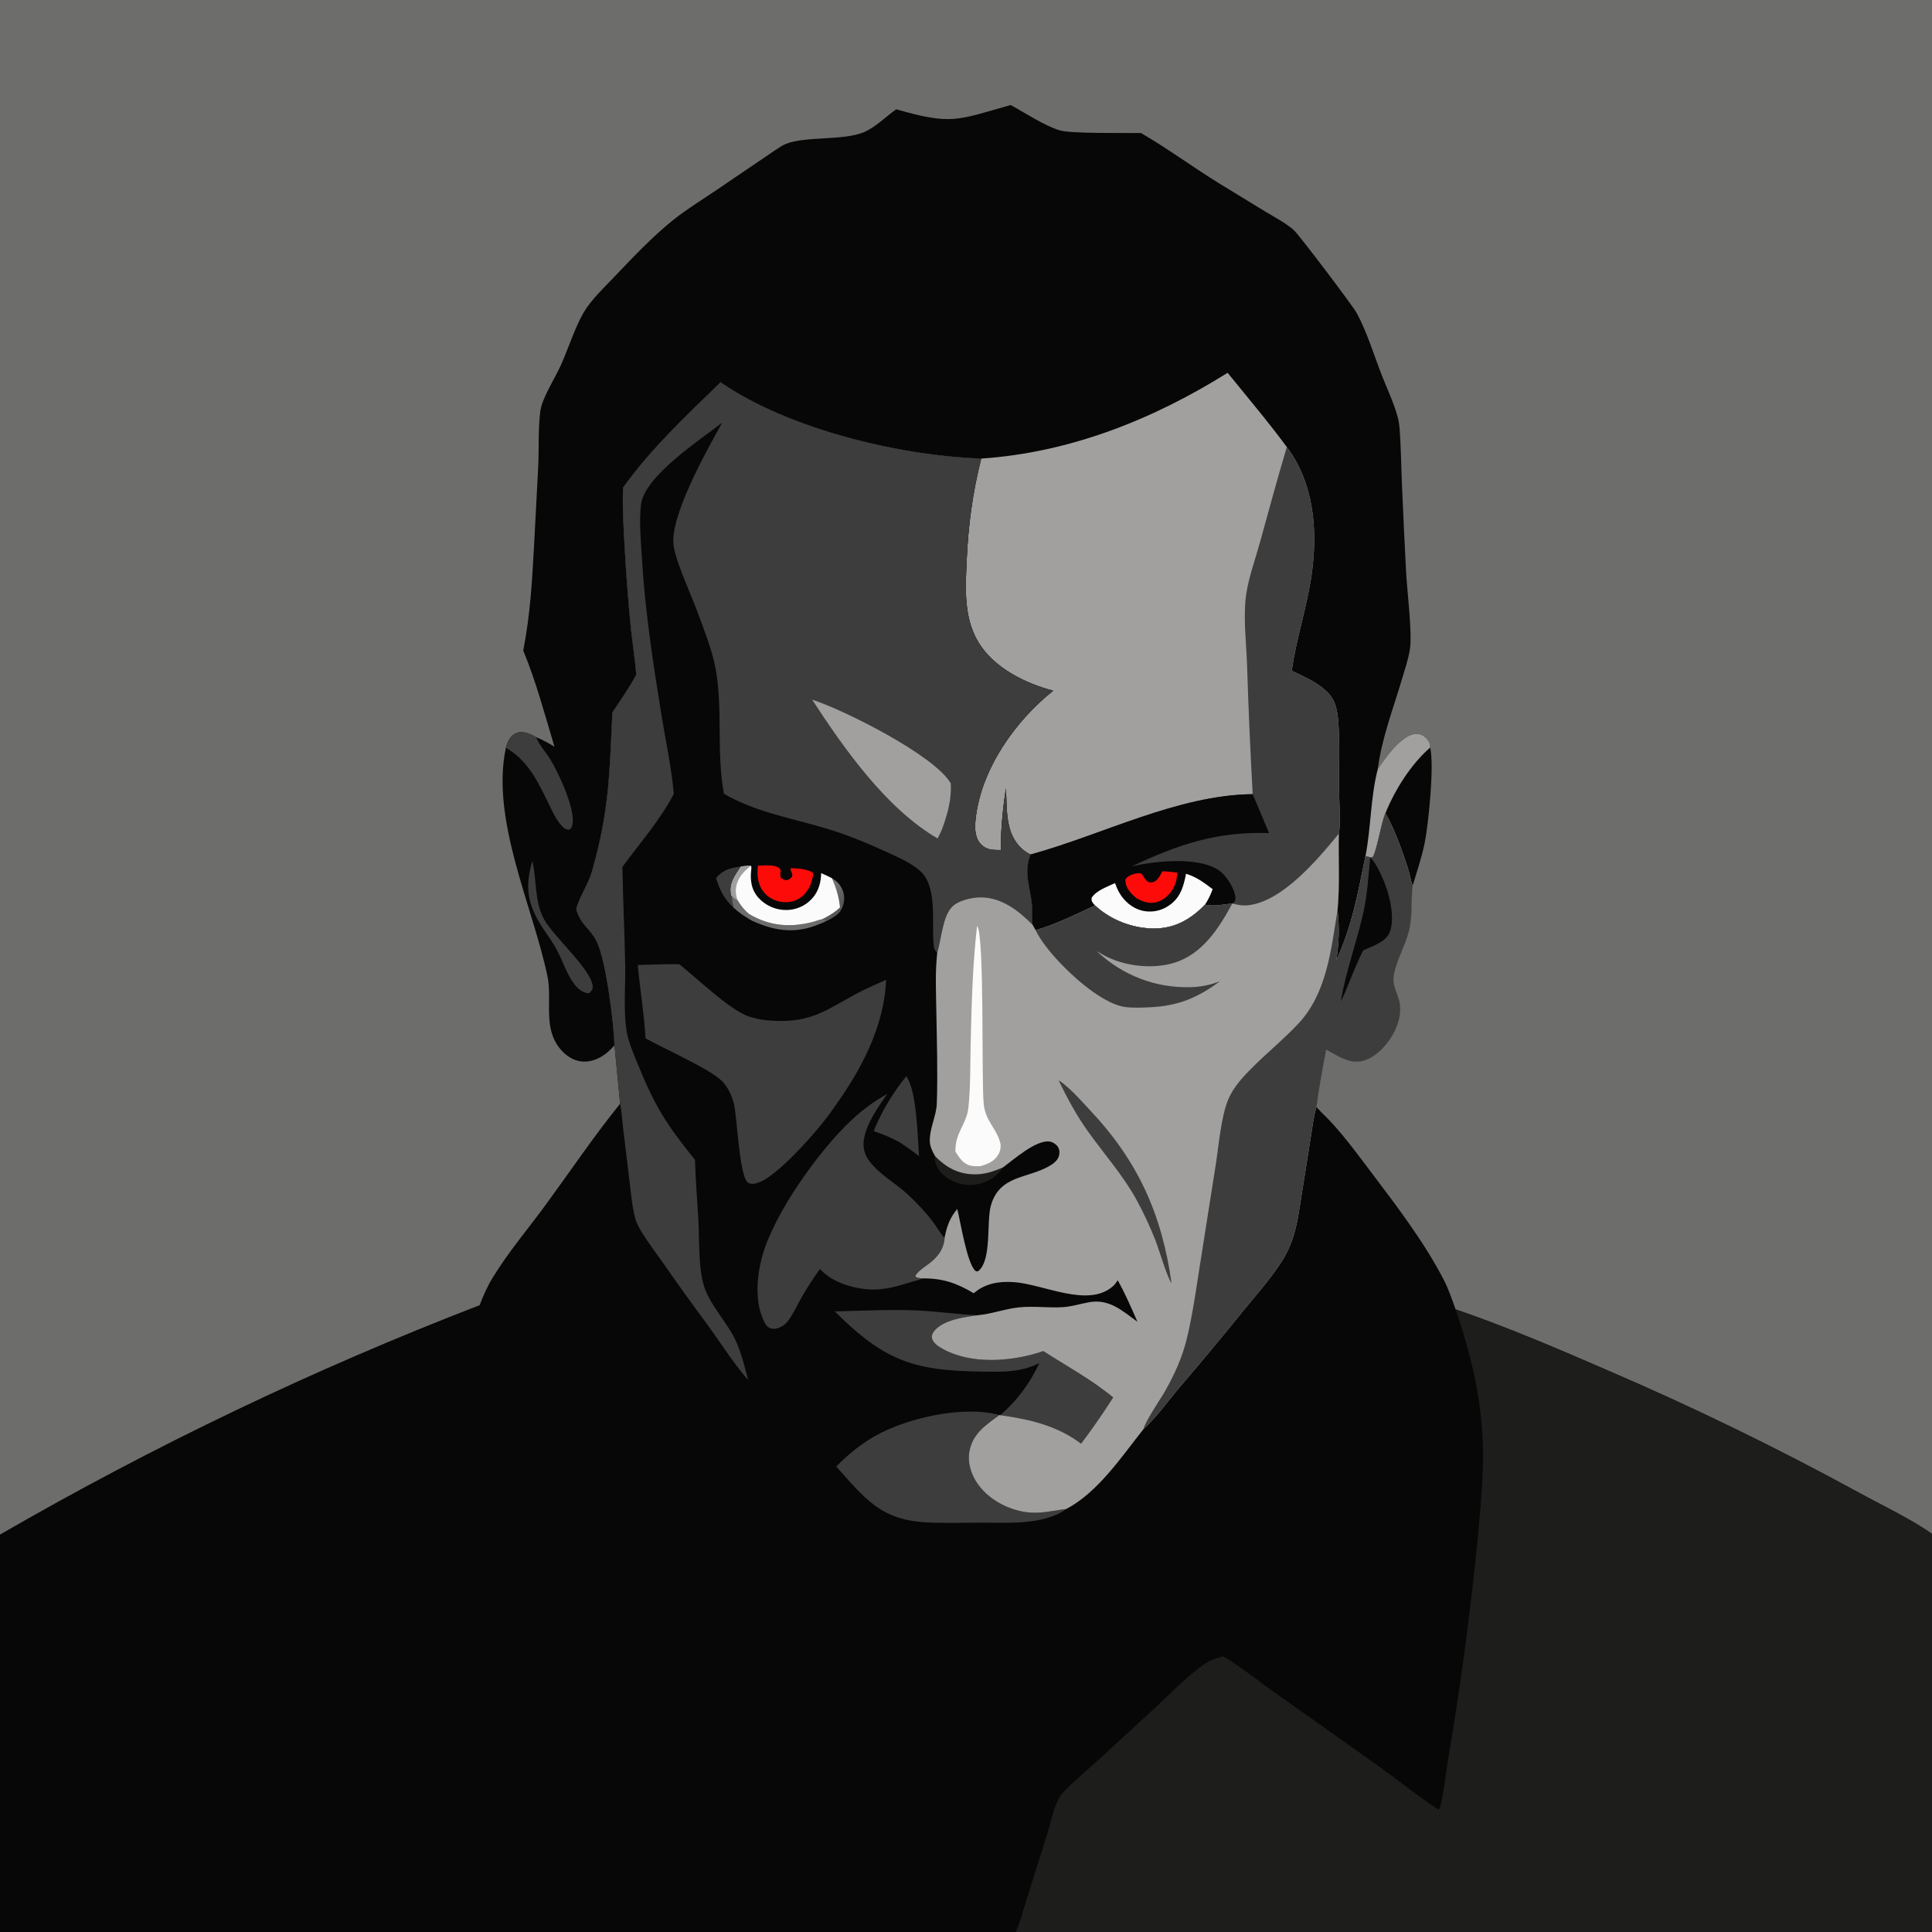 <?xml version="1.0" encoding="utf-8" ?>
<svg xmlns="http://www.w3.org/2000/svg" xmlns:xlink="http://www.w3.org/1999/xlink" width="1024" height="1024">
	<rect width="100%" height="100%" fill="#333333" stroke="none"/>
	<path fill="#6D6D6C" d="M0 0L1024 0L1024 813.007L1024 1024L538.44 1024L0 1024L0 813.361L0 0Z"/>
	<path fill="#070707" d="M758.006 396.206C760.332 405.465 757.043 437.637 755 447.34C753.434 454.784 750.942 462.122 748.751 469.407C747.622 466.733 747.212 463.325 746.299 460.501C743.151 450.768 739.303 439.904 734.306 431.001C739.308 418.559 747.895 404.964 758.006 396.206Z"/>
	<path fill="#070707" d="M535.66 55.658C543.397 59.89 553.382 66.536 561.634 69.079C567.656 70.936 596.087 70.381 604.766 70.515C618.811 78.656 631.958 88.387 645.761 96.944L670.581 112.098C675.565 115.119 681.169 118.009 685.599 121.811C688.298 124.127 717.071 162.162 719.119 165.961C724.529 175.999 728.061 187.74 732.193 198.415C735.04 205.769 738.65 213.188 740.722 220.774C741.374 223.162 741.701 225.522 741.881 227.988C742.539 236.976 742.622 246.058 742.991 255.065Q743.999 279.174 745.26 303.272C745.785 313.463 748.684 335.75 747.238 344.404C746.384 349.521 744.665 354.572 743.199 359.544C738.63 375.043 732.286 391.428 730.301 407.465C733.731 402.681 737.069 397.822 741.431 393.821C744.062 391.409 747.615 388.655 751.395 388.995C753.359 389.172 755.184 390.236 756.416 391.761C757.535 393.145 758.159 394.396 758.006 396.206C747.895 404.964 739.308 418.559 734.306 431.001C734.24 431.159 734.172 431.316 734.107 431.475C731.938 436.845 729.775 450.947 727.552 454.377C726.075 454.399 725.113 454.172 723.729 453.735C719.905 472.67 716.539 491.393 708.236 509.013Q708.789 505.723 709.109 502.402Q709.43 499.081 709.516 495.746Q709.603 492.411 709.455 489.078Q709.307 485.745 708.925 482.431C710.191 468.877 709.312 455.414 709.599 441.84C698.583 455.293 679.872 477.658 661.736 479.766C658.85 480.101 655.937 479.666 653.171 478.839C648.839 479.351 642.924 480.628 638.68 479.471C631.43 486.989 623.158 491.903 612.476 492.12C600.958 492.354 588.811 487.771 580.389 479.925C570.034 484.675 559.898 489.878 548.887 493.012L547.266 490.125C546.664 486.394 547.291 483.022 546.927 479.349C545.981 469.805 542.481 462.586 546.178 452.903C544.545 452.121 543.112 451.196 541.757 449.985C532.572 441.769 533.83 429.025 533.156 417.915C531.469 428.952 530.495 439.348 530.433 450.528C529.035 450.545 527.627 450.548 526.233 450.421C523.431 450.167 520.953 448.946 519.22 446.684C516.467 443.093 516.652 438.049 517.13 433.78C520.07 407.565 538.03 382.147 558.227 366.081C543.359 362.241 526.657 353.912 518.518 340.318C510.643 327.166 511.707 311.55 512.364 296.832C513.196 278.21 515.487 261.149 520.071 243.056C476.735 241.532 418.068 227.523 381.918 202.625C363.943 220.09 344.915 237.961 330.278 258.384C329.789 268.642 330.497 279.264 331.067 289.518Q332.252 311.836 334.505 334.071C335.341 341.89 336.663 349.751 337.239 357.581C333.567 364.566 328.874 371.04 324.575 377.645C323.037 410.606 322.915 429.664 313.762 461.863C311.771 468.868 307.197 474.988 305.406 481.875C307.838 490.466 312.756 491.948 316.202 498.865C321.216 508.93 325.335 542.283 325.706 554.047C324.085 555.765 322.474 557.495 320.544 558.873C316.653 561.652 311.889 563.385 307.079 562.431C302.164 561.455 298.167 558.047 295.434 553.968C288.129 543.061 292.683 529.418 290.143 517.321C282.401 480.458 260.003 434.386 268.128 396.36C268.367 395.403 268.618 394.519 269.024 393.616C270.128 391.161 271.58 389.186 274.246 388.348C277.622 387.288 281.299 389.115 284.195 390.717C287.621 392.124 290.699 393.839 293.87 395.746C288.757 378.77 284.132 361.181 277.325 344.797C281.056 326.104 282.09 307.098 283.12 288.099L285.282 246.998C285.704 237.586 285.198 227.611 286.322 218.302C287.209 210.951 294.142 200.563 297.248 193.621C300.993 185.254 305.041 172.886 309.348 165.636C313.451 158.73 320.056 152.555 325.574 146.757C335.315 136.52 345.645 125.57 356.674 116.704C363.619 111.12 371.433 106.337 378.824 101.349L410.963 79.535C412.773 78.327 414.657 77.02 416.689 76.215C427.04 72.115 446.902 74.591 457.713 70.134C463.908 67.58 469.532 61.782 475.03 57.927C504.155 66.259 506.853 63.868 535.66 55.658Z"/>
	<path fill="#3D3D3D" d="M282.15 456.35C284.618 466.715 283.093 477.105 288.233 487.016C292.934 496.079 314.334 514.523 314.143 523.23C314.111 524.699 313.156 525.558 312.193 526.515C311.603 526.431 311.03 526.351 310.454 526.193C307.993 525.518 305.906 523.624 304.397 521.627C300.168 516.03 298.082 508.649 294.624 502.536C291.647 497.274 287.789 492.54 284.869 487.234C278.995 476.559 278.781 467.986 282.15 456.35Z"/>
	<path fill="#3D3D3D" d="M268.128 396.36C268.367 395.403 268.618 394.519 269.024 393.616C270.128 391.161 271.58 389.186 274.246 388.348C277.622 387.288 281.299 389.115 284.195 390.717C284.258 390.906 284.309 391.1 284.385 391.284C285.941 395.051 289.481 398.867 291.654 402.405C295.767 409.103 305.775 430.056 303.205 437.85C302.837 438.963 302.578 439.13 301.66 439.771C300.197 439.742 299.323 439.275 298.294 438.268C295.17 435.213 293.287 431.017 291.383 427.159C285.516 415.272 280.178 403.116 268.128 396.36Z"/>
	<path fill="#A1A09F" d="M730.301 407.465C733.731 402.681 737.069 397.822 741.431 393.821C744.062 391.409 747.615 388.655 751.395 388.995C753.359 389.172 755.184 390.236 756.416 391.761C757.535 393.145 758.159 394.396 758.006 396.206C747.895 404.964 739.308 418.559 734.306 431.001C734.24 431.159 734.172 431.316 734.107 431.475C731.938 436.845 729.775 450.947 727.552 454.377C726.075 454.399 725.113 454.172 723.729 453.735C726.731 438.416 726.334 422.636 730.301 407.465Z"/>
	<path fill="#A1A09F" d="M650.664 197.593C661.184 210.608 672.114 223.455 682.041 236.925C696.567 256.346 698.515 281.429 695.176 304.675C692.714 321.822 687.045 338.44 684.664 355.511C692.469 359.28 704.631 364.213 707.618 373.222C708.576 376.115 709.09 379.198 709.321 382.23C710.214 393.941 709.598 406.055 709.691 417.811C709.739 423.861 710.743 436.382 709.599 441.84C698.583 455.293 679.872 477.658 661.736 479.766C658.85 480.101 655.937 479.666 653.171 478.839C648.839 479.351 642.924 480.628 638.68 479.471C631.43 486.989 623.158 491.903 612.476 492.12C600.958 492.354 588.811 487.771 580.389 479.925C570.034 484.675 559.898 489.878 548.887 493.012L547.266 490.125C546.664 486.394 547.291 483.022 546.927 479.349C545.981 469.805 542.481 462.586 546.178 452.903C544.545 452.121 543.112 451.196 541.757 449.985C532.572 441.769 533.83 429.025 533.156 417.915C531.469 428.952 530.495 439.348 530.433 450.528C529.035 450.545 527.627 450.548 526.233 450.421C523.431 450.167 520.953 448.946 519.22 446.684C516.467 443.093 516.652 438.049 517.13 433.78C520.07 407.565 538.03 382.147 558.227 366.081C543.359 362.241 526.657 353.912 518.518 340.318C510.643 327.166 511.707 311.55 512.364 296.832C513.196 278.21 515.487 261.149 520.071 243.056C567.094 239.87 611.023 222.38 650.664 197.593Z"/>
	<path fill="#3D3D3D" d="M682.041 236.925C696.567 256.346 698.515 281.429 695.176 304.675C692.714 321.822 687.045 338.44 684.664 355.511C692.469 359.28 704.631 364.213 707.618 373.222C708.576 376.115 709.09 379.198 709.321 382.23C710.214 393.941 709.598 406.055 709.691 417.811C709.739 423.861 710.743 436.382 709.599 441.84C698.583 455.293 679.872 477.658 661.736 479.766C658.85 480.101 655.937 479.666 653.171 478.839C648.839 479.351 642.924 480.628 638.68 479.471C631.43 486.989 623.158 491.903 612.476 492.12C600.958 492.354 588.811 487.771 580.389 479.925C570.034 484.675 559.898 489.878 548.887 493.012L547.266 490.125C546.664 486.394 547.291 483.022 546.927 479.349C545.981 469.805 542.481 462.586 546.178 452.903C584.284 442.498 624.129 421.35 663.944 420.922Q662.035 386.441 660.955 351.924C660.515 340.343 658.893 327.014 660.416 315.675C661.649 306.5 665.206 296.838 667.687 287.896C672.407 270.879 676.98 253.848 682.041 236.925Z"/>
	<path fill="#070707" d="M546.178 452.903C584.284 442.498 624.129 421.35 663.944 420.922L672.659 441.561C644.934 440.623 624.383 447.613 599.824 459.208C612.141 456.358 634.758 453.891 645.8 461.128C649.712 463.692 653.858 470.071 654.668 474.765C654.884 476.016 654.973 477.213 654.082 478.236C653.858 478.492 653.467 478.678 653.171 478.839C648.839 479.351 642.924 480.628 638.68 479.471C631.43 486.989 623.158 491.903 612.476 492.12C600.958 492.354 588.811 487.771 580.389 479.925C570.034 484.675 559.898 489.878 548.887 493.012L547.266 490.125C546.664 486.394 547.291 483.022 546.927 479.349C545.981 469.805 542.481 462.586 546.178 452.903Z"/>
	<path fill="#FD0B08" d="M616.094 461.803C618.788 461.865 621.411 462.175 624.082 462.504C623.789 465.128 623.486 467.566 622.289 469.967C620.438 473.677 617.387 476.885 613.314 478.057C609.318 479.207 606.081 478.08 602.553 476.184C599.788 474.023 596.794 470.961 596.521 467.224C596.458 466.361 596.454 465.937 597.078 465.334C598.714 463.753 601.986 462.673 604.233 462.803C605.516 462.877 606.594 465.677 607.486 466.601C608.356 467.501 609.526 467.859 610.762 467.636C613.454 467.151 614.938 463.936 616.094 461.803Z"/>
	<path fill="#FBFBFB" d="M628.632 463.121C634.223 464.825 638.124 467.829 642.725 471.257C641.659 474.238 640.418 476.826 638.68 479.471C631.43 486.989 623.158 491.903 612.476 492.12C600.958 492.354 588.811 487.771 580.389 479.925C580.237 479.76 580.08 479.598 579.934 479.428C578.848 478.168 578.427 477.537 578.561 475.917C580.988 471.948 586.916 470.013 590.973 468.054C591.595 469.732 592.293 471.465 593.179 473.025C595.814 477.658 600.146 481.415 605.393 482.671Q605.833 482.773 606.279 482.852Q606.724 482.931 607.172 482.988Q607.621 483.045 608.072 483.078Q608.523 483.112 608.975 483.123Q609.427 483.134 609.879 483.122Q610.33 483.11 610.781 483.076Q611.232 483.041 611.68 482.983Q612.129 482.926 612.574 482.846Q613.019 482.765 613.459 482.663Q613.899 482.56 614.334 482.435Q614.769 482.311 615.196 482.164Q615.624 482.017 616.044 481.849Q616.463 481.681 616.874 481.492Q617.285 481.303 617.685 481.093Q618.086 480.883 618.475 480.654Q618.865 480.424 619.242 480.175C625.603 476.042 627.251 470.09 628.632 463.121Z"/>
	<path fill="#070707" d="M330.278 258.384C344.915 237.961 363.943 220.09 381.918 202.625C418.068 227.523 476.735 241.532 520.071 243.056C515.487 261.149 513.196 278.21 512.364 296.832C511.707 311.55 510.643 327.166 518.518 340.318C526.657 353.912 543.359 362.241 558.227 366.081C538.03 382.147 520.07 407.565 517.13 433.78C516.652 438.049 516.467 443.093 519.22 446.684C520.953 448.946 523.431 450.167 526.233 450.421C527.627 450.548 529.035 450.545 530.433 450.528C530.495 439.348 531.469 428.952 533.156 417.915C533.83 429.025 532.572 441.769 541.757 449.985C543.112 451.196 544.545 452.121 546.178 452.903C542.481 462.586 545.981 469.805 546.927 479.349C547.291 483.022 546.664 486.394 547.266 490.125L548.887 493.012C559.898 489.878 570.034 484.675 580.389 479.925C588.811 487.771 600.958 492.354 612.476 492.12C623.158 491.903 631.43 486.989 638.68 479.471C642.924 480.628 648.839 479.351 653.171 478.839C655.937 479.666 658.85 480.101 661.736 479.766C679.872 477.658 698.583 455.293 709.599 441.84C709.312 455.414 710.191 468.877 708.925 482.431Q709.307 485.745 709.455 489.078Q709.603 492.411 709.516 495.746Q709.43 499.081 709.109 502.402Q708.789 505.723 708.236 509.013C716.539 491.393 719.905 472.67 723.729 453.735C725.113 454.172 726.075 454.399 727.552 454.377C729.775 450.947 731.938 436.845 734.107 431.475C734.172 431.316 734.24 431.159 734.306 431.001C739.303 439.904 743.151 450.768 746.299 460.501C747.212 463.325 747.622 466.733 748.751 469.407L748.694 469.864C747.782 477.833 748.752 485.624 746.741 493.546C744.712 501.54 740.02 509.199 738.676 517.246C737.837 522.268 740.747 526.307 741.752 531.023C743.813 540.701 737.41 552.19 730.09 558.157C726.594 561.008 722.156 563.136 717.538 562.654C712.503 562.128 707.309 558.695 702.886 556.308C701.015 566.401 699.05 576.564 697.768 586.75L700.172 589.347C710.066 598.765 718.041 609.848 726.268 620.695C739.946 638.726 754.58 657.888 765.054 677.986C767.708 683.077 769.559 688.575 771.48 693.973C798.657 703.299 825.376 714.736 851.72 726.174Q919.777 755.405 984.795 790.884C997.268 797.782 1012.54 804.857 1024 813.007L1024 1024L538.44 1024L0 1024L0 813.361Q30.533 795.711 61.731 779.265Q92.93 762.818 124.745 747.601Q156.561 732.384 188.946 718.419Q221.331 704.454 254.236 691.762C256.137 686.708 258.182 682.035 260.996 677.413C269.275 663.812 279.937 651.263 289.361 638.397C302.372 620.632 314.842 602.097 328.685 584.996L325.706 554.047C325.335 542.283 321.216 508.93 316.202 498.865C312.756 491.948 307.838 490.466 305.406 481.875C307.197 474.988 311.771 468.868 313.762 461.863C322.915 429.664 323.037 410.606 324.575 377.645C328.874 371.04 333.567 364.566 337.239 357.581C336.663 349.751 335.341 341.89 334.505 334.071Q332.252 311.836 331.067 289.518C330.497 279.264 329.789 268.642 330.278 258.384Z"/>
	<defs>
		<linearGradient id="gradient_0" gradientUnits="userSpaceOnUse" x1="447.941" y1="476.239" x2="441.559" y2="470.761">
			<stop offset="0" stop-color="#585956"/>
			<stop offset="1" stop-color="#727074"/>
		</linearGradient>
	</defs>
	<path fill="url(#gradient_0)" d="M441.046 465.564C443.975 467.173 446.107 469.779 447.016 473.025C447.947 476.357 447.309 479.863 445.488 482.769C444.098 484.986 441.11 486.558 438.872 487.786C437.861 487.747 436.832 487.414 435.847 487.184C439.382 485.408 442.382 483.688 445.244 480.939C444.716 475.454 443.192 470.615 441.046 465.564Z"/>
	<path fill="#3D3D3D" d="M379.517 465.392C383.248 460.924 387.243 459.928 392.773 459.285C389.727 464.042 386.359 468.169 387.602 474.103C387.642 474.296 387.692 474.486 387.738 474.677C388.034 476.815 388.266 478.977 388.782 481.075C383.847 476.6 381.466 471.646 379.517 465.392Z"/>
	<path fill="#6D6D6C" d="M387.738 474.677C388.752 475.498 389.72 476.359 390.851 477.014C392.607 479.956 394.459 482.353 397.143 484.536C407.865 490.798 418.489 491.732 430.479 488.742C432.284 488.291 434.023 487.519 435.847 487.184C436.832 487.414 437.861 487.747 438.872 487.786C436.709 488.807 434.484 489.771 432.24 490.596C420.277 494.996 409.879 493.143 398.578 487.998C395.089 485.982 391.746 483.817 388.782 481.075C388.266 478.977 388.034 476.815 387.738 474.677Z"/>
	<path fill="#1D1D1C" d="M495.667 612.88C501.535 618.809 507.882 622.346 516.486 622.438C521.965 622.496 526.642 620.911 531.581 618.767C530.396 620.919 527.827 623.172 525.788 624.589C521.51 627.562 515.476 628.625 510.393 627.713C505.576 626.849 500.193 624.061 497.497 619.849C496.179 617.79 495.174 615.276 495.667 612.88Z"/>
	<path fill="#FD0B08" d="M401.688 458.814C404.592 458.758 408.616 458.367 411.373 459.261C412.698 459.69 413.11 460.031 413.787 461.223C413.62 462.575 413.38 463.782 413.81 465.111C414.786 466.063 415.423 466.237 416.742 466.525C417.812 466.241 418.398 466.097 419.226 465.308C421.016 463.602 418.859 462.152 418.999 460.208C422.269 460.09 428.28 460.628 430.872 462.627C431.166 464.492 430.221 466.756 429.717 468.556C428.801 470.917 427.385 473.1 425.498 474.799C422.714 477.305 419.16 478.351 415.451 478.139C411.492 477.913 407.727 476.241 405.132 473.206C401.549 469.015 401.17 464.041 401.688 458.814Z"/>
	<path fill="#3D3D3D" d="M480.354 570.422C485.945 578.187 486.36 602.636 487.108 612.789C483.799 610.164 480.398 607.783 476.878 605.448C472.449 603.029 467.835 601.119 463.062 599.5C467.125 589.292 473.408 578.966 480.354 570.422Z"/>
	<path fill="#FBFBFB" d="M392.773 459.285C394.501 458.972 396.31 458.962 398.064 458.87C398.102 459.024 398.152 459.174 398.178 459.33C398.321 460.212 398.179 460.952 398.09 461.832C397.622 466.463 398.263 471.18 401.224 474.912Q401.54 475.306 401.875 475.683Q402.21 476.06 402.565 476.419Q402.919 476.778 403.291 477.119Q403.663 477.46 404.052 477.781Q404.441 478.103 404.845 478.404Q405.25 478.705 405.67 478.985Q406.089 479.266 406.523 479.524Q406.956 479.782 407.402 480.018Q407.848 480.254 408.305 480.467Q408.763 480.68 409.23 480.869Q409.698 481.059 410.175 481.224Q410.652 481.389 411.136 481.53Q411.621 481.67 412.112 481.786Q412.603 481.902 413.099 481.993Q413.595 482.083 414.096 482.148Q414.596 482.213 415.099 482.253Q416.008 482.333 416.921 482.323Q417.834 482.313 418.741 482.213Q419.648 482.114 420.542 481.925Q421.435 481.736 422.305 481.461Q423.175 481.185 424.014 480.825Q424.853 480.465 425.652 480.024Q426.451 479.584 427.204 479.066Q427.956 478.549 428.653 477.96C432.921 474.354 434.834 469.571 435.175 464.114Q435.216 463.445 435.247 462.776C437.18 463.665 439.215 464.482 441.046 465.564C443.192 470.615 444.716 475.454 445.244 480.939C442.382 483.688 439.382 485.408 435.847 487.184C434.023 487.519 432.284 488.291 430.479 488.742C418.489 491.732 407.865 490.798 397.143 484.536C394.459 482.353 392.607 479.956 390.851 477.014C389.72 476.359 388.752 475.498 387.738 474.677C387.692 474.486 387.642 474.296 387.602 474.103C386.359 468.169 389.727 464.042 392.773 459.285Z"/>
	<path fill="#A1A09F" d="M392.773 459.285C394.501 458.972 396.31 458.962 398.064 458.87C394.054 461.903 390.748 465.536 390.091 470.741C389.819 472.9 390.192 474.958 390.851 477.014C389.72 476.359 388.752 475.498 387.738 474.677C387.692 474.486 387.642 474.296 387.602 474.103C386.359 468.169 389.727 464.042 392.773 459.285Z"/>
	<path fill="#3D3D3D" d="M442.494 695.07C456.862 694.753 471.423 693.974 485.782 694.559C496.614 695 507.383 696.67 518.218 697.098C511.052 698.083 499.935 699.496 495.099 705.528C494.291 706.536 493.722 707.8 493.945 709.12C494.408 711.857 497.658 713.857 499.864 715.06C514.579 723.083 534.741 721.728 550.248 717.001Q551.617 716.585 552.964 716.104C565.181 723.931 578.876 731.422 590 740.673Q581.981 753.257 572.999 765.173C560.257 755.536 545.677 752.229 530.118 750.053C539.311 742.238 545.658 733.323 550.918 722.471C543.5 726.218 535.66 727.067 527.435 727.038C488.005 726.898 471.292 724.125 442.494 695.07Z"/>
	<path fill="#3D3D3D" d="M443.238 777.313C449.257 771.115 455.921 765.628 463.428 761.324C480.525 751.52 510.489 744.761 529.748 749.983C522.533 755.262 515.455 759.847 513.795 769.355C512.708 775.584 514.88 781.991 518.556 786.999C524.369 794.917 534.112 800.065 543.734 801.455C551.296 802.548 557.776 800.693 565.164 799.799C560.684 803.25 554.277 805.08 548.759 805.999C539.15 807.599 528.927 807.01 519.195 807.033C509.847 807.054 500.347 807.385 491.017 806.887C466.653 805.587 458.421 794.183 443.238 777.313Z"/>
	<path fill="#3D3D3D" d="M434.618 672.61Q429.258 679.89 424.808 687.76C422.582 691.699 420.571 696.077 417.933 699.744C416.945 701.117 415.876 702.15 414.404 702.987C412.546 704.044 410.369 704.739 408.268 703.974C406.937 703.49 406.026 702.421 405.38 701.206C399.696 690.519 401.058 676.029 404.3 664.833C410.77 642.49 433.988 610.05 450.916 594.045Q455.286 589.888 460.14 586.309Q464.995 582.73 470.258 579.785C465.501 586.632 459.109 595.667 457.854 604.094C457.289 607.893 458.07 611.469 460.237 614.645C465.308 622.075 474.95 627.217 481.529 633.433C486.018 637.674 490.443 642.28 494.172 647.213C496.264 649.979 498.027 652.99 500.144 655.721L500.764 655.481C500.338 661.213 498.149 664.851 493.823 668.604C491.126 670.943 487.25 672.993 485.287 675.933L485.434 676.866C486.627 677.374 487.596 677.469 488.87 677.594C487.215 678.486 485.137 678.821 483.333 679.378C475.733 681.721 468.71 683.925 460.67 683.413C451.748 682.846 440.699 679.485 434.618 672.61Z"/>
	<path fill="#3D3D3D" d="M345.373 511.268Q352.685 510.949 360.004 511.047C369.239 518.364 386.045 534.518 395.939 538.387C400.768 540.275 406.277 540.933 411.424 541.103C430.113 541.721 437.992 535.359 453.601 526.873C458.774 524.061 464.284 521.754 469.653 519.343C468.679 544.04 456.462 567.068 442.241 586.733C435.232 597.355 414.22 621.204 403.405 626.21C401.46 627.11 398.865 628.003 396.788 627.022C391.684 624.613 390.83 591.546 388.87 584.524C387.691 580.3 385.825 576.247 382.736 573.067C376.561 566.709 351.502 555.588 342.152 550.364C341.41 537.439 339.238 524.396 338.027 511.473L345.373 511.268Z"/>
	<path fill="#3D3D3D" d="M330.278 258.384C344.915 237.961 363.943 220.09 381.918 202.625C418.068 227.523 476.735 241.532 520.071 243.056C515.487 261.149 513.196 278.21 512.364 296.832C511.707 311.55 510.643 327.166 518.518 340.318C526.657 353.912 543.359 362.241 558.227 366.081C538.03 382.147 520.07 407.565 517.13 433.78C516.652 438.049 516.467 443.093 519.22 446.684C520.953 448.946 523.431 450.167 526.233 450.421C527.627 450.548 529.035 450.545 530.433 450.528C530.495 439.348 531.469 428.952 533.156 417.915C533.83 429.025 532.572 441.769 541.757 449.985C543.112 451.196 544.545 452.121 546.178 452.903C542.481 462.586 545.981 469.805 546.927 479.349C547.291 483.022 546.664 486.394 547.266 490.125C539.861 482.618 531.06 475.741 520.006 475.605C515.343 475.547 507.789 477.195 504.469 480.775C499.505 486.127 498.859 498.156 496.755 504.986C494.61 503.086 494.85 500.765 494.688 498.042C494.038 487.149 496.524 469.575 487.751 461.678C482.798 457.22 476.102 454.417 470.098 451.651C459.71 446.864 449.144 442.485 438.179 439.192C419.8 433.673 400.481 430.451 383.708 420.717C379.616 399.178 383.235 375.439 379.239 354.205C377.345 344.144 373.326 334.324 369.815 324.728C366.298 315.114 358.733 299.053 357.095 289.7C354.4 274.314 374.918 238.266 382.754 224.033C371.169 233.075 341.513 252.371 339.737 267.452C338.688 276.368 339.665 286.249 340.183 295.188C341.806 323.226 346.137 351.507 350.63 379.222C352.853 392.93 355.936 406.976 357.133 420.804C349.666 435.02 339.281 446.623 329.902 459.484C330.139 476.924 331.067 494.353 331.374 511.793C331.568 522.829 330.433 534.661 331.963 545.577C332.84 551.828 335.531 557.832 337.888 563.648C347.061 586.275 353.037 595.745 368.349 614.735C368.666 625.308 369.554 635.871 370.155 646.431C370.769 657.206 369.932 674.012 373.863 683.728C377.224 692.036 383.633 699.275 388.111 707.006C392.403 714.414 394.315 723.278 396.528 731.481C388.568 722.302 381.808 711.499 374.629 701.671Q362.785 685.697 351.418 669.38C347.649 664.022 343.594 658.697 340.162 653.121C338.713 650.767 337.361 648.302 336.655 645.615C334.996 639.294 334.427 632.412 333.636 625.935L330.156 597.099C329.682 593.131 329.493 588.894 328.685 584.996L325.706 554.047C325.335 542.283 321.216 508.93 316.202 498.865C312.756 491.948 307.838 490.466 305.406 481.875C307.197 474.988 311.771 468.868 313.762 461.863C322.915 429.664 323.037 410.606 324.575 377.645C328.874 371.04 333.567 364.566 337.239 357.581C336.663 349.751 335.341 341.89 334.505 334.071Q332.252 311.836 331.067 289.518C330.497 279.264 329.789 268.642 330.278 258.384Z"/>
	<path fill="#A1A09F" d="M430.458 370.827C447.275 376.245 495.403 400.336 503.952 415.256C504.314 423.75 502.406 430.699 499.614 438.622C498.862 440.628 497.933 442.504 496.964 444.41C469.75 428.6 447.32 396.724 430.458 370.827Z"/>
	<path fill="#A1A09F" d="M734.306 431.001C739.303 439.904 743.151 450.768 746.299 460.501C747.212 463.325 747.622 466.733 748.751 469.407L748.694 469.864C747.782 477.833 748.752 485.624 746.741 493.546C744.712 501.54 740.02 509.199 738.676 517.246C737.837 522.268 740.747 526.307 741.752 531.023C743.813 540.701 737.41 552.19 730.09 558.157C726.594 561.008 722.156 563.136 717.538 562.654C712.503 562.128 707.309 558.695 702.886 556.308C701.015 566.401 699.05 576.564 697.768 586.75C697.724 586.897 697.678 587.043 697.635 587.191C696.143 592.349 695.524 597.976 694.667 603.281L689.988 632.649C688.833 639.886 687.89 647.316 685.816 654.356Q685.185 656.48 684.391 658.55Q683.598 660.619 682.648 662.621Q681.697 664.623 680.595 666.546Q679.493 668.469 678.246 670.301C672.472 678.893 665.408 686.847 658.86 694.866Q642.607 714.998 625.778 734.65C619.404 742.087 613.315 750.863 606.105 757.418C594.486 772.056 581.98 790.931 565.164 799.799C557.776 800.693 551.296 802.548 543.734 801.455C534.112 800.065 524.369 794.917 518.556 786.999C514.88 781.991 512.708 775.584 513.795 769.355C515.455 759.847 522.533 755.262 529.748 749.983L530.118 750.053C545.677 752.229 560.257 755.536 572.999 765.173Q581.981 753.257 590 740.673C578.876 731.422 565.181 723.931 552.964 716.104Q551.617 716.585 550.248 717.001C534.741 721.728 514.579 723.083 499.864 715.06C497.658 713.857 494.408 711.857 493.945 709.12C493.722 707.8 494.291 706.536 495.099 705.528C499.935 699.496 511.052 698.083 518.218 697.098C525.512 696.449 532.653 693.704 539.981 692.938C547.777 692.122 555.525 693.293 563.319 692.82C568.148 692.527 572.892 690.934 577.658 690.143C588.088 688.413 595.004 694.875 602.87 700.553C599.593 693.133 596.408 685.656 592.419 678.584C591.691 679.698 590.946 680.784 589.944 681.676C576.756 693.405 553.127 680.635 537.395 679.554C529.625 679.021 522.162 680.172 516.112 685.445C507.011 680.031 499.531 677.439 488.87 677.594C487.596 677.469 486.627 677.374 485.434 676.866L485.287 675.933C487.25 672.993 491.126 670.943 493.823 668.604C498.149 664.851 500.338 661.213 500.764 655.481C501.894 649.815 503.567 645.297 507.354 640.804C509.069 647.214 512.439 669.486 516.956 673.546C517.559 674.087 517.828 673.819 518.547 673.696C525.803 667.681 522.733 647.523 525.21 638.898C529.847 622.752 544.655 624.709 556.133 618.042C558.443 616.7 560.761 615.007 561.369 612.244C561.706 610.715 561.509 608.971 560.57 607.684C559.583 606.331 557.909 605.261 556.242 605.041C549.055 604.094 537.313 614.577 531.581 618.767C526.642 620.911 521.965 622.496 516.486 622.438C507.882 622.346 501.535 618.809 495.667 612.88C494.226 610.318 492.873 607.759 492.814 604.75C492.678 597.939 496.302 591.576 496.532 584.765C497.084 568.422 496.55 551.864 496.27 535.512C496.095 525.315 495.616 515.144 496.755 504.986C498.859 498.156 499.505 486.127 504.469 480.775C507.789 477.195 515.343 475.547 520.006 475.605C531.06 475.741 539.861 482.618 547.266 490.125L548.887 493.012C559.898 489.878 570.034 484.675 580.389 479.925C588.811 487.771 600.958 492.354 612.476 492.12C623.158 491.903 631.43 486.989 638.68 479.471C642.924 480.628 648.839 479.351 653.171 478.839C655.937 479.666 658.85 480.101 661.736 479.766C679.872 477.658 698.583 455.293 709.599 441.84C709.312 455.414 710.191 468.877 708.925 482.431Q709.307 485.745 709.455 489.078Q709.603 492.411 709.516 495.746Q709.43 499.081 709.109 502.402Q708.789 505.723 708.236 509.013C716.539 491.393 719.905 472.67 723.729 453.735C725.113 454.172 726.075 454.399 727.552 454.377C729.775 450.947 731.938 436.845 734.107 431.475C734.172 431.316 734.24 431.159 734.306 431.001Z"/>
	<path fill="#3D3D3D" d="M561.088 572.656C561.865 573.051 562.504 573.488 563.193 574.023C568.592 578.218 573.253 583.659 577.934 588.643C603.177 615.522 615.835 643.571 620.943 680.117C618.522 676.872 614.41 662.484 612.386 657.347Q608.094 646.495 602.556 636.222C595.229 622.868 585.395 611.933 576.612 599.637C570.519 591.106 565.68 582.049 561.088 572.656Z"/>
	<path fill="#FBFBFB" d="M517.875 490.718C521.954 495.755 520.077 572.919 521.402 585.228C522.375 594.278 528.008 597.897 530.095 605.456C530.711 607.688 530.211 610.116 529.043 612.09C526.952 615.626 523.296 617.075 519.522 618.113C517.842 618.117 516.007 618.203 514.368 617.798C510.343 616.803 508.457 613.597 506.381 610.348C506.233 599.928 512.262 596.211 513.262 587.128C514.443 576.404 514.185 565.03 514.444 554.232C514.95 533.214 515.445 511.612 517.875 490.718Z"/>
	<path fill="#3D3D3D" d="M638.68 479.471C642.924 480.628 648.839 479.351 653.171 478.839C646.085 491.934 637.318 505.755 622.248 510.331C610.568 513.879 595.627 512.081 584.95 506.238Q583.073 505.205 581.255 504.071C594.83 516.908 612.355 523.749 631.119 523.221C636.584 523.068 641.533 522.073 646.619 520.058C634.7 528.898 624.376 533.207 609.423 533.873C605.216 534.06 600.758 534.294 596.57 533.758C582.594 531.967 562.088 512.107 553.909 501.034C552.053 498.521 550.268 495.82 548.887 493.012C559.898 489.878 570.034 484.675 580.389 479.925C588.811 487.771 600.958 492.354 612.476 492.12C623.158 491.903 631.43 486.989 638.68 479.471Z"/>
	<path fill="#3D3D3D" d="M734.306 431.001C739.303 439.904 743.151 450.768 746.299 460.501C747.212 463.325 747.622 466.733 748.751 469.407L748.694 469.864C747.782 477.833 748.752 485.624 746.741 493.546C744.712 501.54 740.02 509.199 738.676 517.246C737.837 522.268 740.747 526.307 741.752 531.023C743.813 540.701 737.41 552.19 730.09 558.157C726.594 561.008 722.156 563.136 717.538 562.654C712.503 562.128 707.309 558.695 702.886 556.308C701.015 566.401 699.05 576.564 697.768 586.75C697.724 586.897 697.678 587.043 697.635 587.191C696.143 592.349 695.524 597.976 694.667 603.281L689.988 632.649C688.833 639.886 687.89 647.316 685.816 654.356Q685.185 656.48 684.391 658.55Q683.598 660.619 682.648 662.621Q681.697 664.623 680.595 666.546Q679.493 668.469 678.246 670.301C672.472 678.893 665.408 686.847 658.86 694.866Q642.607 714.998 625.778 734.65C619.404 742.087 613.315 750.863 606.105 757.418C606.968 753.283 615.055 741.649 617.521 737.303C622.425 728.666 626.534 719.685 628.913 710.01C632.097 697.054 633.904 683.77 635.975 670.603L644.373 617.321C645.941 607.459 647.168 592.029 650.894 582.982C653.847 575.812 659.395 570.096 664.833 564.741C672.368 557.32 680.647 550.518 687.898 542.835C703.302 526.513 705.432 503.557 708.925 482.431Q709.307 485.745 709.455 489.078Q709.603 492.411 709.516 495.746Q709.43 499.081 709.109 502.402Q708.789 505.723 708.236 509.013C716.539 491.393 719.905 472.67 723.729 453.735C725.113 454.172 726.075 454.399 727.552 454.377C729.775 450.947 731.938 436.845 734.107 431.475C734.172 431.316 734.24 431.159 734.306 431.001Z"/>
	<path fill="#070707" d="M726.238 454.675C728.589 456.274 730.925 461.407 732.185 464.033C735.915 471.803 739.779 485.704 736.599 494.077C734.641 499.233 727.246 501.572 722.579 503.681C719.364 509.86 716.79 516.406 714.199 522.864C713.118 525.573 711.987 528.186 710.663 530.786C713.355 514.521 719.184 499.26 722.699 483.275C724.751 473.941 725.277 464.175 726.238 454.675Z"/>
	<path fill="#1D1D1C" d="M771.48 693.973C798.657 703.299 825.376 714.736 851.72 726.174Q919.777 755.405 984.795 790.884C997.268 797.782 1012.54 804.857 1024 813.007L1024 1024L538.44 1024C540.838 1018.25 542.513 1011.78 544.416 1005.82L555.181 971.65C557.001 965.743 558.468 958.206 561.395 952.816C562.442 950.888 564.217 949.181 565.781 947.651C570.743 942.801 576.122 938.298 581.25 933.617L609.642 907.576C618.498 899.496 628.226 889.123 637.875 882.321C641.059 880.077 644.493 878.883 648.21 877.883C657.15 882.898 665.441 889.92 673.863 895.806L730.74 936.113C741.065 943.577 751.26 951.855 761.958 958.741L762.455 959.137C762.645 958.898 762.883 958.69 763.025 958.419C764.42 955.746 766.39 939.462 767.068 935.322Q777.209 875.917 783.168 815.948C784.827 797.863 786.74 779.429 785.778 761.256C784.566 738.341 778.966 715.596 771.48 693.973Z"/>
</svg>
